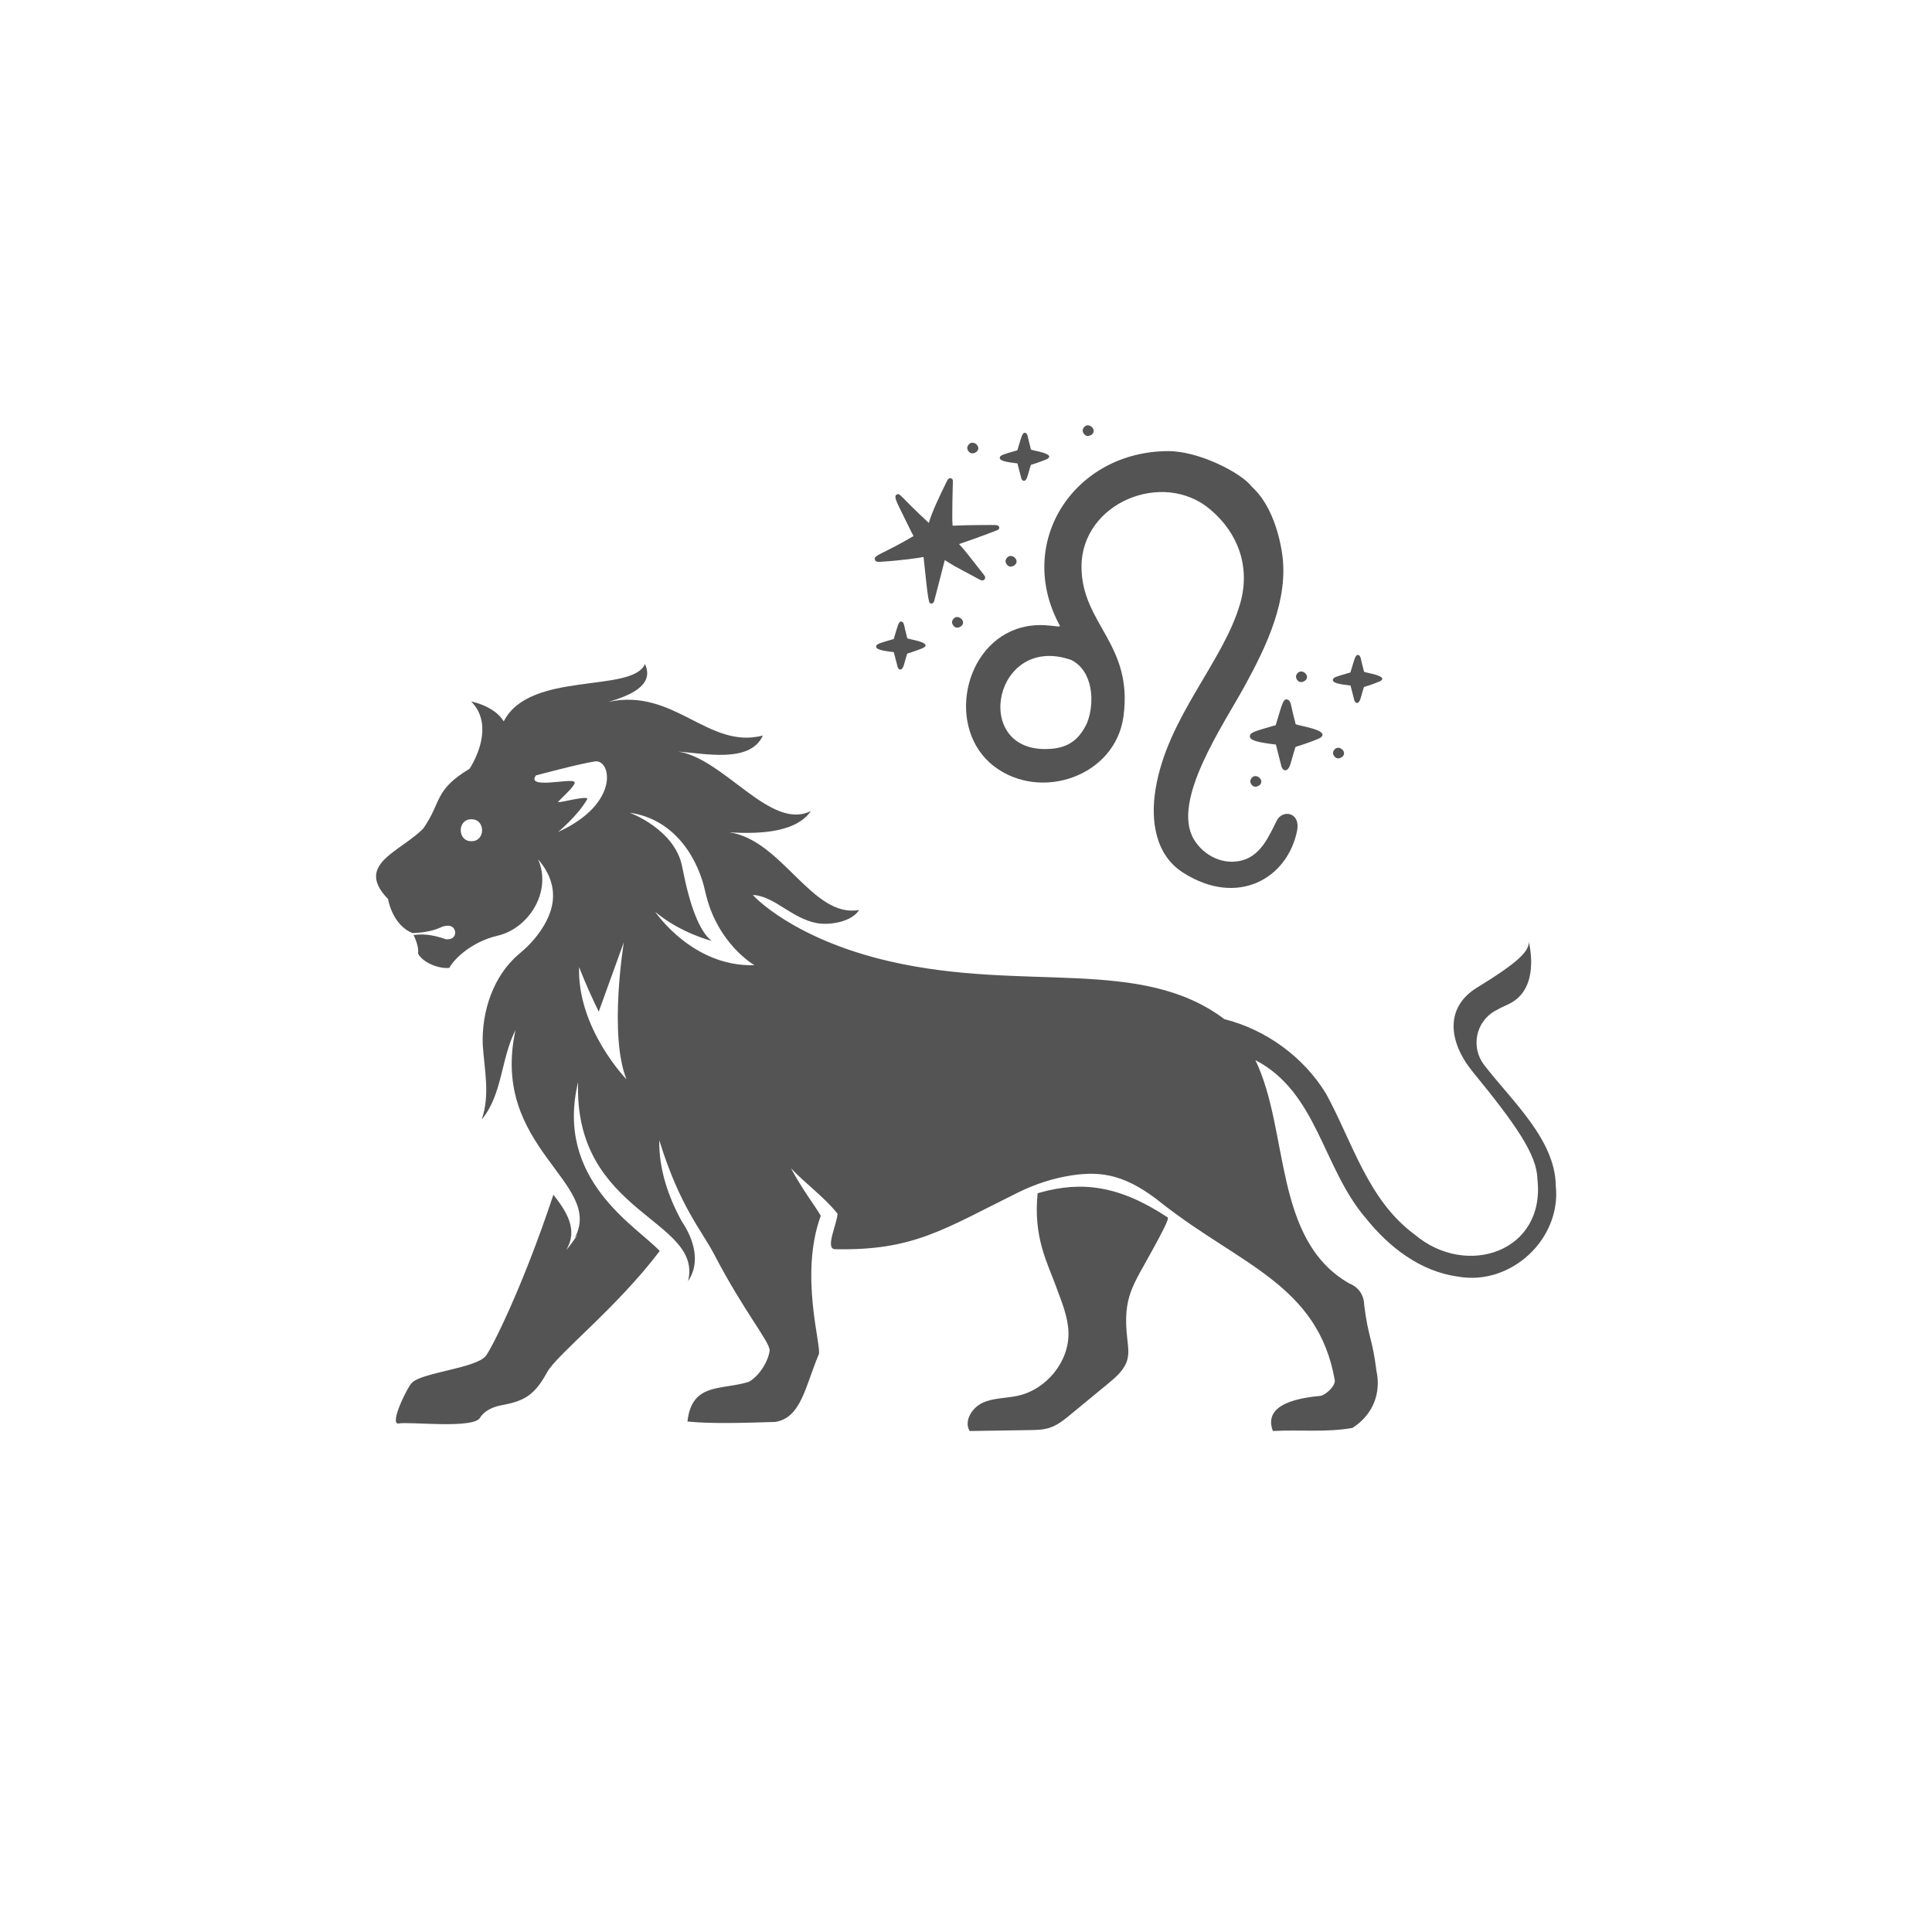 <svg xmlns="http://www.w3.org/2000/svg" xmlns:xlink="http://www.w3.org/1999/xlink" width="2000" zoomAndPan="magnify" viewBox="0 0 1500 1500" height="2000" preserveAspectRatio="xMidYMid meet" version="1.0"><defs><clipPath id="1b6c47e800"><path d="M 751 921 L 906.773 921 L 906.773 1111.039 L 751 1111.039 Z M 751 921 " clip-rule="nonzero"/></clipPath><clipPath id="315fce671e"><path d="M 291.973 515.547 L 1208.238 515.547 L 1208.238 1111.039 L 291.973 1111.039 Z M 291.973 515.547 " clip-rule="nonzero"/></clipPath></defs><path fill="#545454" d="M 991.156 637.312 C 985.246 649.301 979.02 663.574 965.227 667.754 C 950.332 672.25 934.727 664.68 926.922 651.668 C 909.031 621.777 950.016 562.629 966.566 532.266 C 983.277 501.746 1000.93 465.156 995.336 429.113 C 992.574 411.133 985.402 389.918 971.848 377.852 C 964.203 367.441 931.18 350.25 907.219 350.25 C 834.234 350.25 787.578 420.91 822.809 485.66 C 824.305 488.34 810.512 482.582 793.254 487.156 C 747.617 499.145 734.301 566.336 771.895 595.043 C 808.07 622.566 865.84 602.613 872.227 556.477 C 880.027 499.855 839.676 484.555 839.676 439.996 C 839.676 390.391 902.805 364.367 939.613 395.52 C 961.68 414.129 970.824 440.551 962.941 468.309 C 949.859 514.051 906.43 556.477 897.211 612.473 C 893.031 637.473 897.211 663.969 918.57 677.535 C 960.578 704.348 999.434 682.422 1007.078 644.965 C 1009.914 630.453 995.57 628.164 991.156 637.312 Z M 811.145 581.559 C 754.398 581.477 772.289 491.652 831.715 512.395 C 848.582 520.832 850.234 545.199 844.09 561.051 C 836.523 577.613 825.332 581.559 811.145 581.559 Z M 811.145 581.559 " fill-opacity="1" fill-rule="nonzero"/><path fill="#545454" d="M 1009.125 529.43 C 1011.176 530.059 1013.539 528.562 1014.25 527.379 C 1016.773 523.512 1009.441 517.914 1006.445 524.066 C 1005.582 526.039 1007.234 528.875 1009.125 529.43 Z M 1009.125 529.43 " fill-opacity="1" fill-rule="nonzero"/><path fill="#545454" d="M 970.98 605.297 C 970.035 607.266 971.77 610.027 973.66 610.656 C 975.711 611.289 978.074 609.789 978.781 608.605 C 981.305 604.742 973.898 599.145 970.98 605.297 Z M 970.98 605.297 " fill-opacity="1" fill-rule="nonzero"/><path fill="#545454" d="M 1035.215 583.293 C 1034.27 585.262 1036.004 588.023 1037.895 588.656 C 1039.945 589.285 1042.309 587.789 1043.016 586.605 C 1045.539 582.738 1038.133 577.141 1035.215 583.293 Z M 1035.215 583.293 " fill-opacity="1" fill-rule="nonzero"/><path fill="#545454" d="M 780.957 434.398 C 780.012 436.371 781.746 439.129 783.637 439.762 C 785.688 440.391 788.051 438.895 788.762 437.711 C 791.281 433.844 783.953 428.168 780.957 434.398 Z M 780.957 434.398 " fill-opacity="1" fill-rule="nonzero"/><path fill="#545454" d="M 753.922 351.828 C 755.973 352.457 758.336 350.961 759.047 349.777 C 761.57 345.914 754.238 340.312 751.242 346.465 C 750.297 348.438 751.953 351.277 753.922 351.828 Z M 753.922 351.828 " fill-opacity="1" fill-rule="nonzero"/><path fill="#545454" d="M 739.422 481.793 C 738.477 483.766 740.211 486.527 742.102 487.156 C 744.152 487.789 746.516 486.289 747.223 485.105 C 749.746 481.242 742.34 475.645 739.422 481.793 Z M 739.422 481.793 " fill-opacity="1" fill-rule="nonzero"/><path fill="#545454" d="M 840.855 332.98 C 839.91 334.949 841.645 337.711 843.535 338.344 C 845.586 338.973 847.949 337.473 848.66 336.293 C 851.102 332.426 843.773 326.75 840.855 332.98 Z M 840.855 332.98 " fill-opacity="1" fill-rule="nonzero"/><path fill="#545454" d="M 1005.895 562.156 C 1005.105 558.293 1004.555 557.188 1003.609 552.93 C 1002.508 547.961 1002.113 544.57 1000.379 543.543 C 996.203 541.18 995.648 546.227 990.449 563.023 C 975.078 567.441 971.219 568.543 970.508 570.832 C 969.09 575.09 978.074 576.512 990.605 578.086 L 994.941 595.199 C 996.121 598.828 999.984 600.09 1002.113 592.52 C 1002.113 592.441 1005.66 579.902 1005.973 579.82 C 1012.199 578.086 1023.551 573.828 1024.891 572.961 C 1034.27 566.652 1006.055 563.34 1005.895 562.156 Z M 1005.895 562.156 " fill-opacity="1" fill-rule="nonzero"/><path fill="#545454" d="M 800.426 348.988 C 799.871 346.387 799.48 345.598 798.848 342.758 C 798.059 339.367 797.824 337.078 796.641 336.371 C 793.805 334.793 793.41 338.184 789.863 349.621 C 779.461 352.617 776.859 353.324 776.309 354.902 C 775.363 357.82 781.43 358.766 789.941 359.793 L 792.938 371.387 C 793.727 373.832 796.406 374.699 797.824 369.57 C 797.824 369.492 800.266 360.977 800.426 360.898 C 804.602 359.715 812.406 356.797 813.273 356.242 C 819.734 351.984 800.582 349.777 800.426 348.988 Z M 800.426 348.988 " fill-opacity="1" fill-rule="nonzero"/><path fill="#545454" d="M 704.43 495.516 C 703.875 492.914 703.48 492.125 702.852 489.285 C 702.062 485.895 701.828 483.609 700.645 482.898 C 697.809 481.32 697.414 484.711 693.867 496.148 C 683.465 499.145 680.863 499.855 680.309 501.434 C 679.363 504.352 685.434 505.297 693.945 506.32 L 696.941 517.914 C 697.73 520.359 700.41 521.227 701.828 516.102 C 701.828 516.02 704.27 507.504 704.43 507.426 C 708.605 506.242 716.406 503.324 717.273 502.773 C 723.738 498.516 704.586 496.305 704.43 495.516 Z M 704.43 495.516 " fill-opacity="1" fill-rule="nonzero"/><path fill="#545454" d="M 1059.016 521.465 C 1058.465 518.859 1058.07 518.07 1057.441 515.234 C 1056.652 511.84 1056.414 509.555 1055.234 508.844 C 1052.395 507.27 1052.004 510.66 1048.457 522.094 C 1038.051 525.09 1035.449 525.801 1034.898 527.379 C 1033.953 530.297 1040.023 531.242 1048.535 532.266 L 1051.531 543.859 C 1052.316 546.305 1054.996 547.172 1056.414 542.047 C 1056.414 541.969 1058.859 533.449 1059.016 533.371 C 1063.195 532.188 1070.996 529.27 1071.863 528.719 C 1078.328 524.539 1059.176 522.332 1059.016 521.465 Z M 1059.016 521.465 " fill-opacity="1" fill-rule="nonzero"/><path fill="#545454" d="M 773.156 407.664 C 772.207 407.586 754.711 407.504 739.578 408.137 C 738.949 401.828 739.816 373.832 739.816 373.594 C 739.816 372.016 738.793 371.227 737.688 371.227 C 736.27 371.227 735.559 372.805 734.93 374.066 C 729.887 384.398 723.738 396.938 721.137 406.008 C 697.809 384.477 698.91 382.426 696.074 384.082 C 693.867 385.422 695.836 389.129 700.645 398.91 C 709.473 416.812 707.188 412.316 707.977 413.734 C 709.473 416.73 709.707 415.945 708.211 416.812 C 684.723 430.535 678.578 430.848 679.207 434.32 C 679.68 436.762 682.598 436.211 685.117 436.055 C 698.832 435.266 713.887 433.137 717.039 432.426 C 718.457 444.492 720.348 467.285 721.926 468.23 C 723.027 468.941 724.527 468.703 725.234 466.891 C 725.629 465.785 733.195 435.895 733.512 434.871 C 735.164 435.895 740.84 439.445 742.574 440.312 C 761.648 450.406 761.488 450.961 763.223 450.566 C 764.168 450.406 764.957 449.383 764.879 448.434 C 764.801 447.094 765.668 448.594 751.719 430.77 C 747.699 425.645 746.277 424.461 744.625 422.41 C 758.023 417.914 774.336 411.684 774.809 411.371 C 776.387 410.582 776.387 407.898 773.156 407.664 Z M 773.156 407.664 " fill-opacity="1" fill-rule="nonzero"/><g clip-path="url(#1b6c47e800)"><path fill="#545454" d="M 790.07 1083.711 C 781.105 1085.656 771.531 1085.258 763.156 1088.996 C 754.785 1092.738 748.164 1103.137 752.816 1111.039 C 768.402 1110.797 783.984 1110.559 799.57 1110.32 C 804.648 1110.242 809.809 1110.148 814.648 1108.613 C 820.949 1106.605 826.219 1102.312 831.324 1098.109 C 840.965 1090.164 850.613 1082.227 860.262 1074.281 C 866.617 1069.051 873.332 1063.27 875.348 1055.289 C 876.656 1050.125 875.797 1044.699 875.207 1039.41 C 871.52 1006.422 879.629 998.434 895.453 969.254 C 901.621 957.887 908.008 946.148 906.562 945.188 C 868.516 920.016 839.465 917.078 807.863 925.785 C 807.094 925.996 806.34 926.211 805.609 926.426 C 802.145 960.977 813.332 980.59 819.941 998.914 C 824.113 1010.461 829.184 1022.016 829.555 1034.281 C 830.25 1057.148 812.434 1078.855 790.07 1083.711 " fill-opacity="1" fill-rule="nonzero"/></g><g clip-path="url(#315fce671e)"><path fill="#545454" d="M 508.73 707.953 C 528.309 724.441 552.57 730.523 552.57 730.523 C 542.742 722.988 535.289 702.25 529.656 672.973 C 524.02 643.699 488.824 630.973 488.824 630.973 C 526.934 636.488 542.949 670.992 547.398 691.629 C 556.27 732.75 585.809 749.375 585.809 749.375 C 537.5 750.887 508.73 707.953 508.73 707.953 Z M 449.605 750.789 C 449.605 750.789 455.902 767.379 464.879 785.418 L 484.379 731.426 C 484.379 731.426 472.496 803.418 486.406 838.004 C 486.406 838.004 448.066 798.531 449.605 750.789 Z M 433.273 645.961 C 433.273 645.961 448.441 633.527 455.828 620.617 C 457.977 616.855 432.926 623.938 433.305 622.68 C 433.688 621.418 449.555 608.012 445.547 606.805 C 442.121 604.383 408.234 612.828 416.117 602.012 C 416.117 602.012 449.211 593.113 461.855 591.164 C 474.5 589.211 481.859 623.918 433.273 645.961 Z M 366 653.109 C 354.945 653.27 354.945 635.91 366.004 636.074 C 377.055 635.914 377.055 653.27 366 653.109 Z M 1207.898 920.547 C 1207.449 884.82 1174.059 855.035 1152.359 826.949 C 1141.824 813.32 1145.605 793.531 1160.555 784.961 C 1163.496 783.277 1166.82 781.598 1170.562 779.93 C 1193.465 769.723 1189.164 740.871 1186.957 731.074 C 1187.113 738.484 1179.574 746.676 1146.77 766.773 C 1121.691 782.141 1124.359 808.855 1143.598 832.359 C 1176.93 873.086 1193.18 896.473 1193.617 915.203 C 1200.227 972.008 1138.457 992.461 1098.449 958.578 C 1062.047 931.809 1050.156 886.914 1029.641 849.312 C 1012.164 820.539 982.766 799.355 950.617 791.27 C 885.812 742.395 795.625 770.445 691.012 746.441 C 615.203 729.047 584.438 695.008 584.516 694.844 C 601.09 695.551 614.586 713.098 634.25 716.707 C 643.828 718.461 661.055 716 667.055 706.48 C 630.777 713.273 607.188 652.016 566.312 646.25 C 584.051 647.172 616.992 648.109 629.598 629.652 C 598.422 645.406 562.406 588.988 526.512 583.508 C 547.359 585.055 582.551 592.699 592.273 571.082 C 549.668 582.027 523.734 533.895 472.504 544.93 C 488.609 540.141 508.523 532.219 500.742 515.547 C 490.832 538.418 411.082 520.523 391.125 560.086 C 383.609 547.82 365.82 544.637 365.82 544.637 C 381.172 560.156 373.168 583.184 364.605 596.828 C 336.625 613.688 343.078 622.777 328.609 643.266 C 310.797 661.469 275.043 670.945 301.273 698.016 C 301.273 698.016 304.441 718.094 320.293 724.449 C 324.406 724.336 334.613 723.66 342.41 719.934 C 344.273 719.039 345.98 718.809 347.352 718.703 C 354.555 718.168 355.77 728.406 348.594 729.18 C 347.797 729.266 346.852 729.445 345.879 729.121 C 338.855 726.754 330.812 724.566 321.086 725.961 C 322.508 728.891 325.355 735.516 324.551 740.328 C 328.781 748.25 342.492 752.477 348.848 751.426 C 353.168 743.461 367.402 730.926 385.926 726.578 C 410.586 721.043 428.723 692.18 417.785 667.145 C 437.16 689.852 429.582 711.473 414.625 729.32 C 411.098 733.531 407.039 737.25 402.844 740.793 C 382.965 757.574 373.977 785.191 374.777 810.719 C 376.004 830.332 380.684 849.852 374.012 869.18 C 390.258 849.613 388.875 821.645 400.246 799.777 C 380.164 891.32 469.145 917.922 446.367 960.805 C 447.043 960.094 447.715 959.359 448.375 958.605 C 446.48 961.695 441.895 968.109 439.539 970.578 C 449.242 954.734 439.652 940.398 429.664 927.562 C 405.363 1000.719 381.25 1047.844 377.078 1052.852 C 369.145 1062.371 327.871 1065.543 319.934 1073.48 C 316.547 1076.344 302 1105.84 309.387 1105.211 C 317.043 1103.477 369.227 1109.867 372.934 1100.285 C 375.293 1096.891 380.09 1092.691 389.777 1090.93 C 407.234 1087.758 415.172 1082.996 424.695 1065.543 C 432.328 1051.555 478.562 1015.727 512.203 971.285 C 494.566 952.242 430.371 916.277 448.863 840.07 C 445.172 942.926 546.098 946.332 534.207 994.719 C 544.195 980.039 538.59 962.016 529.395 948.363 C 518.895 929.359 511.5 907.816 511.852 885.25 C 527.723 936.73 544.656 955.066 554.441 973.812 C 578.27 1019.457 597.227 1041.008 597.566 1048.445 C 596.586 1056.781 589.609 1068.219 581.434 1072.844 C 559.898 1079.539 537.141 1073.168 533.734 1103.672 C 553.898 1105.691 580.863 1104.562 601.707 1103.992 C 622.105 1101.059 625.422 1075.582 635.664 1051.617 C 638.293 1046.164 620.293 989.965 637.246 943.957 C 633.551 937.25 623.125 923.949 614.047 906.938 C 624.559 918.312 640.625 929.926 650.273 942.352 C 649.906 950.348 640.246 969.703 648.359 969.875 C 709.156 971.164 732.684 954.395 790.25 925.945 C 803.551 919.371 817.75 914.688 832.426 912.492 C 856.023 908.957 875.039 912.422 902.605 934.68 C 963.02 982.129 1023.59 997.668 1036.395 1072.008 C 1036.254 1076.812 1029.223 1082.816 1025.52 1083.711 C 1010.305 1085.152 980.051 1089.406 988.266 1111.039 C 1008.777 1109.871 1029.887 1112.305 1050.098 1108.613 C 1066.336 1098.145 1072.367 1081.277 1068.648 1064.215 C 1065.488 1038.711 1062.332 1038.828 1059.172 1013.324 C 1058.996 1005.492 1054.848 999.301 1047.539 996.469 C 988.289 962.418 1001.176 877.824 974.656 823.078 C 1022.809 848.059 1026.902 906.77 1060.273 945.609 C 1078.16 968.07 1102.695 987.227 1131.973 991.148 C 1173.141 998.492 1212.336 961.914 1207.898 920.547 " fill-opacity="1" fill-rule="nonzero"/></g></svg>